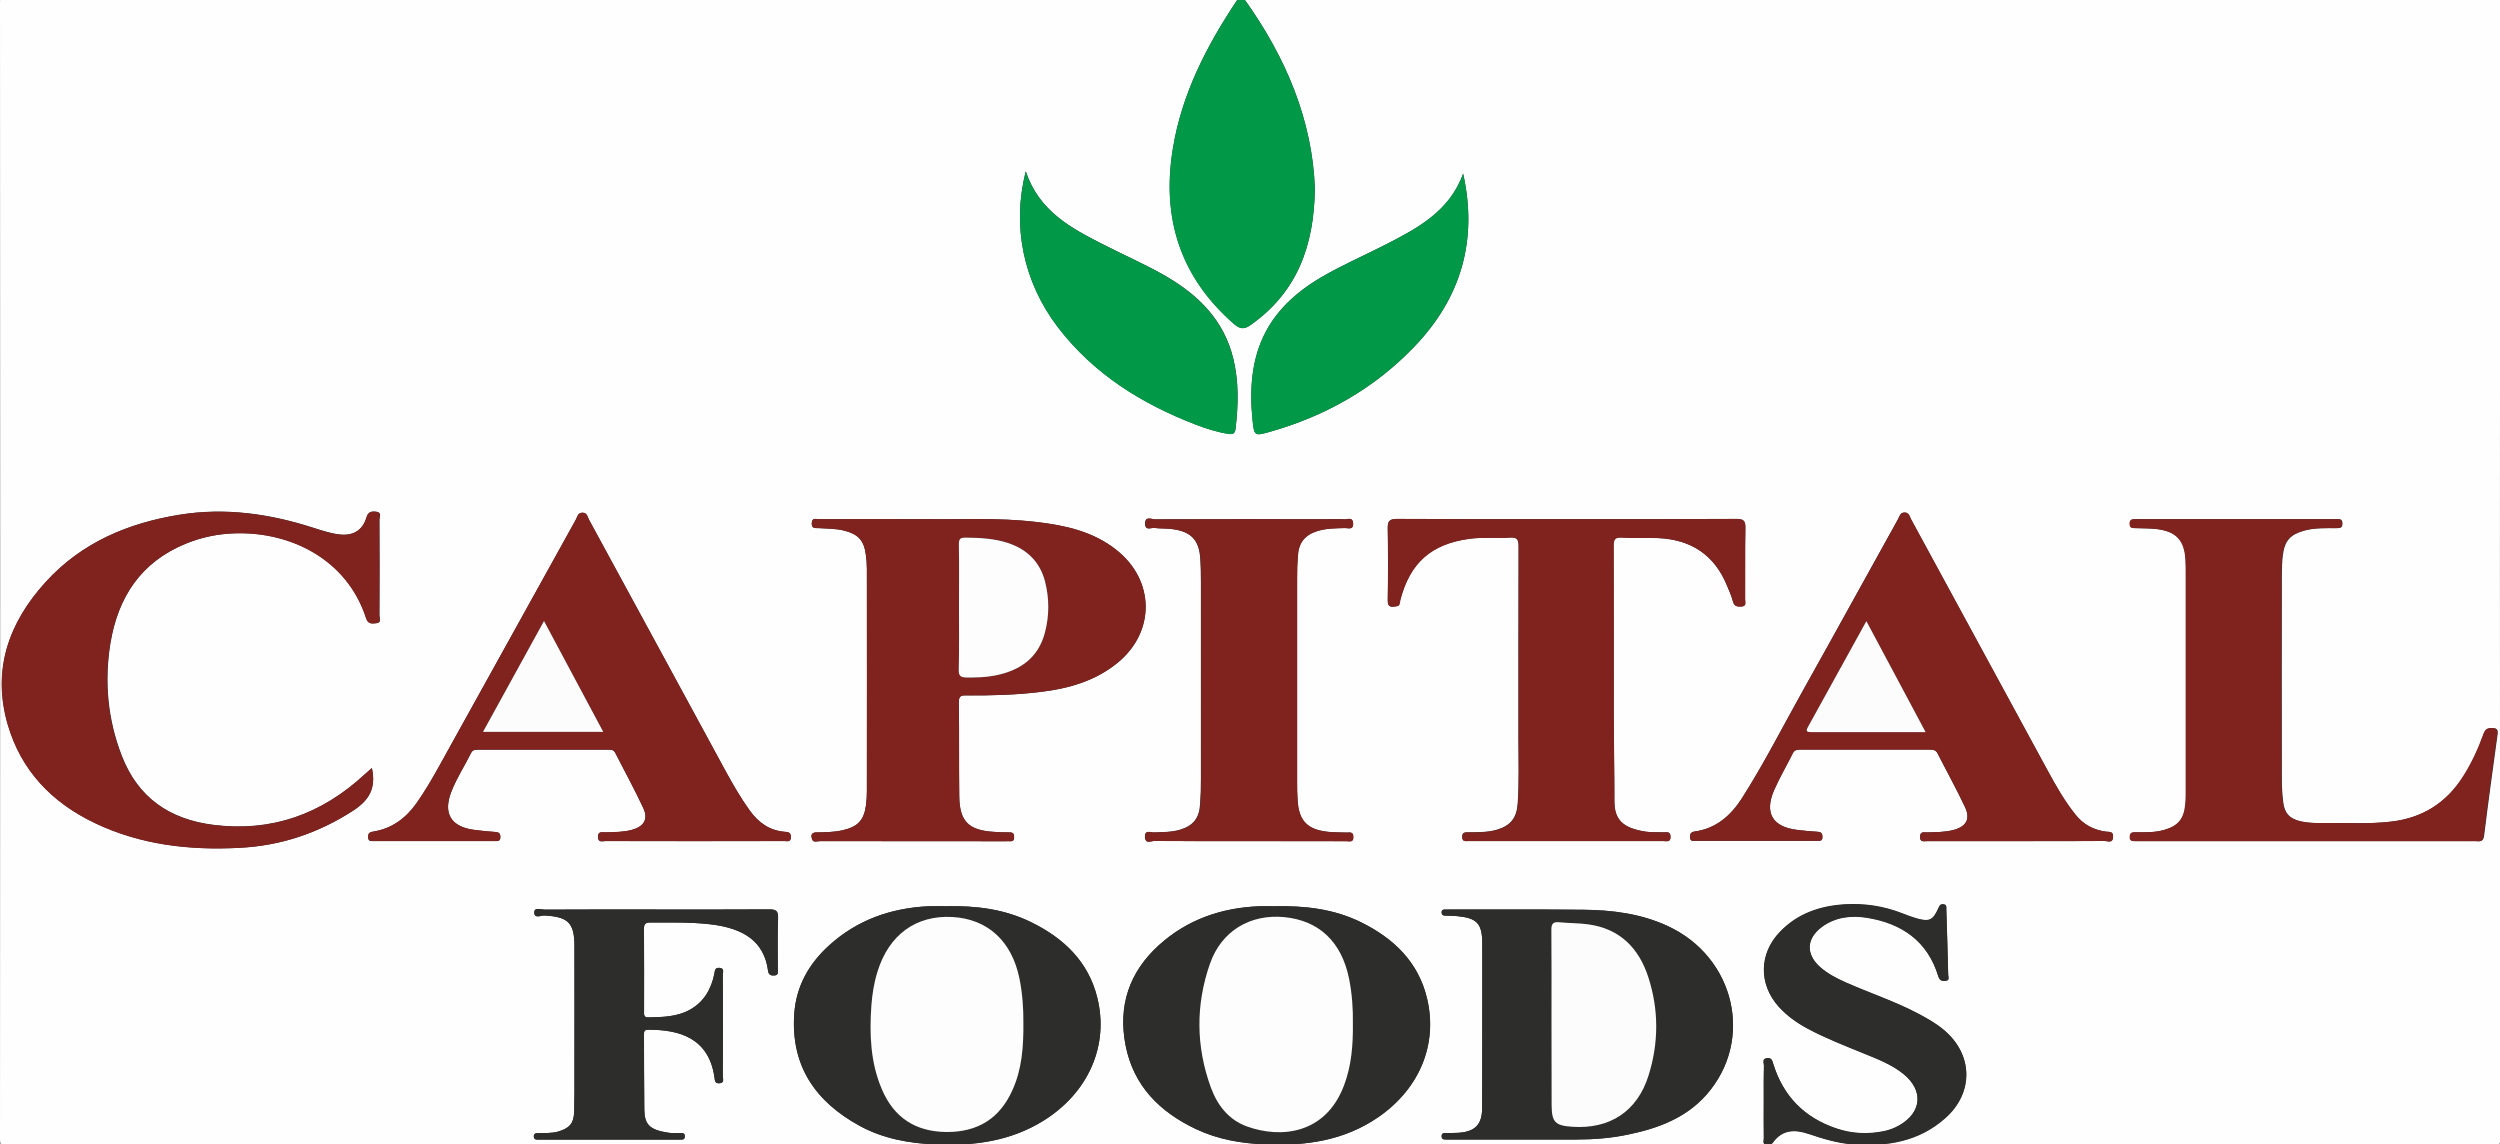 <?xml version="1.0" encoding="utf-8"?>
<!-- Generator: Adobe Illustrator 24.2.3, SVG Export Plug-In . SVG Version: 6.00 Build 0)  -->
<svg version="1.1" id="Layer_1" xmlns="http://www.w3.org/2000/svg" xmlns:xlink="http://www.w3.org/1999/xlink" x="0px" y="0px"
	 viewBox="0 0 2000 915.5" style="enable-background:new 0 0 2000 915.5;" xml:space="preserve">
<rect x="0" y="0" width="2000" height="915.5" fill="#333333" stroke="none"/>
<style type="text/css">
	.st0{fill:#FEFEFE;}
	.st1{fill:#80221E;}
	.st2{fill:#2D2D2C;}
	.st3{fill:#019848;}
	.st4{fill:#FDFDFD;}
	.st5{fill:#FCFCFC;}
</style>
<g>
	<path class="st0" d="M1000.1,917.6c-331.1,0-662.2,0-993.3,0.2c-5.9,0-6.8-1.4-6.8-7C0.2,607.9,0.2,305,0,2.1c0-5.7,1-6.9,6.9-6.9
		c662,0.2,1324,0.2,1986,0c6.2,0,7.2,1.6,7.2,7.3c-0.2,302.9-0.2,605.8,0,908.7c0,5.2-1.1,6.5-6.5,6.5
		C1662.2,917.6,1331.2,917.6,1000.1,917.6z M741.2,415.3c-31.8,0-59,0-86.2,0c-2.3,0-5.4-1.3-5.6,3.2c-0.2,4.7,2.8,3.9,5.6,4
		c6.8,0.4,13.7,0.3,20.4,2c11,2.8,15.7,7.6,17.2,18.7c0.6,4,0.9,8,0.9,12c0.1,59.2,0.1,118.5,0,177.7c0,3.8-0.2,7.6-0.7,11.3
		c-1.7,12.3-6.8,17.4-19.2,20.1c-6.8,1.5-13.6,1.5-20.5,1.6c-4.9,0.1-4.2,3.5-3.3,5.8c1,2.6,4.2,1.2,6.4,1.2
		c49.4,0.1,98.8,0.1,148.2,0.1c1.2,0,2.4-0.1,3.5,0c2.4,0.2,3.4-0.7,3.4-3.2c0-2.6-0.6-3.9-3.5-3.9c-4.2,0-8.5-0.2-12.7-0.4
		c-20.3-1.3-27.5-8.4-27.7-28.7c-0.3-25,0-50-0.3-75.1c-0.1-4.5,1.4-5.4,5.6-5.4c20.1,0.2,40.2-0.3,60.1-2.8
		c22.3-2.7,43.5-8.8,61.3-23.3c30.3-24.8,29.8-65.9-0.9-90.2c-18.7-14.9-41-19.7-63.9-22.4C798.5,413.9,767.5,415.7,741.2,415.3z
		 M297.5,614.4c-2.4,2.1-4.1,3.7-5.8,5.2c-34.4,31.7-74.5,46.2-121.4,40.2c-34.7-4.5-59.8-21.7-72.7-54.9
		c-11.4-29.3-14.2-59.6-9.2-90.4c6.1-36.8,24.4-64.9,60.3-79.6c12.6-5.2,25.7-7.8,39.3-8.3c44.8-1.4,89.8,20.8,105,67.9
		c1.6,5.1,4.9,4.3,8.2,4c4.3-0.4,2.4-4,2.4-6.1c0.1-25.5,0.2-51,0-76.5c0-2.2,2.2-6.1-2.7-6.6c-3.8-0.4-6.3,0-7.7,4.8
		c-3.1,10.4-11,14.8-21.9,13.4c-7.3-0.9-14.2-3.3-21.2-5.5c-34.6-11.1-69.9-16.1-106.1-10.3c-41.4,6.6-78.6,22.2-107.3,53.8
		C7,498.1-6.4,535.9,6.3,579.6c10.7,36.8,35.2,62.3,69.5,78.7c36.7,17.6,75.8,22,116,19.9c33.1-1.7,63-11.8,90.9-29.8
		C295.5,640,301,630.3,297.5,614.4z M1253.2,415.3c-45.1,0-90.3,0.1-135.4-0.2c-6.4,0-7.8,1.8-7.7,7.8c0.4,19.1,0.4,38.2,0,57.3
		c-0.1,6.6,4,5.2,7.4,4.7c2.5-0.3,2.2-3.3,2.7-5.2c7.8-29.7,24.7-44.6,55.1-48.7c10.8-1.5,21.7-0.3,32.6-1c5.7-0.4,6.9,1.7,6.9,7
		c-0.2,51.4-0.1,102.9-0.1,154.3c0,17.2,0.6,34.5-0.6,51.7c-0.8,11.4-5.8,17.6-16.8,20.8c-7.4,2.1-14.9,1.9-22.5,2
		c-2.7,0-5.2-0.2-5.1,3.8c0.1,3.9,2.6,3.2,4.9,3.2c7.8,0,15.6,0,23.4,0c44.2,0,88.4,0,132.5,0c2.5,0,6,1.3,5.8-3.7
		c-0.2-4.3-3.2-3.2-5.6-3.3c-5-0.2-10,0.2-14.9-0.6c-17.7-3-24.5-9.3-24.4-24.5c0.1-22.7-0.4-45.3-0.5-68
		c-0.1-45.3,0.1-90.6-0.1-135.9c0-5,0.8-7.2,6.4-6.8c9.7,0.6,19.4,0,29,0.4c26.3,1.1,45.2,13.3,55.3,38c1.7,4.1,3.6,8.2,4.7,12.5
		c1,4,3.4,4.4,6.7,4.3c4.4-0.2,3.1-3.5,3.1-5.7c0.1-19.1-0.2-38.2,0.2-57.3c0.1-5.6-1.4-7.1-7.1-7.1
		C1343.9,415.4,1298.5,415.3,1253.2,415.3z M1844.9,672.9c45.1,0,90.3,0,135.4,0c3,0,6.3,1.2,7-4.2c3.3-27.1,7.1-54.2,10.8-81.3
		c0.5-3.7-0.5-4.9-4.4-5c-3.8-0.1-5.4,1.5-6.6,4.7c-4.3,12-9.6,23.6-16.5,34.3c-13.3,20.7-32.1,32.7-56.6,35.8
		c-18.4,2.3-36.8,0.9-55.2,1.2c-5.9,0.1-11.8,0.1-17.6-1.2c-9.2-2-13.6-6.4-14.6-15.6c-0.7-5.8-1.1-11.8-1.1-17.6
		c-0.1-55-0.1-110,0-165c0-4.9,0.2-9.9,0.8-14.8c1.5-11.8,6-16.7,17.8-19.9c8.3-2.2,16.9-1.7,25.4-1.8c2.6,0,4.5-0.1,4.5-3.7
		c0-3.6-2.1-3.6-4.6-3.5c-1.4,0-2.8,0-4.3,0c-31.7,0-63.3,0-95,0c-20.3,0-40.6,0-61,0c-2.8,0-5.2-0.1-5.1,3.9
		c0.1,3.7,2.6,3.2,4.9,3.3c5.4,0.2,10.9,0.1,16.3,0.7c16.2,1.8,22.9,9.2,23.5,25.3c0.1,3.3,0.2,6.6,0.2,9.9c0,57.1,0,114.2,0,171.4
		c0,4.7,0,9.5-0.4,14.1c-1.2,11.7-6.2,17.1-17.5,20.2c-7.7,2.1-15.5,1.7-23.2,1.7c-2.8,0-3.7,1.3-3.7,3.9s1.4,3.2,3.6,3.2
		c1.7,0,3.3,0,5,0C1756.5,672.9,1800.8,672.9,1844.9,672.9z M1612.8,672.9c23.6,0,47.3,0.1,70.9-0.1c2.4,0,6.6,2.2,6.7-3.4
		c0.1-4.7-3.2-3.7-5.8-4.1c-9.8-1.4-17.8-5.5-24.1-13.4c-8.8-10.9-15.6-23-22.3-35.2c-36.5-67.1-72.9-134.2-109.4-201.3
		c-1.2-2.1-1.5-5.2-4.9-5.4c-3.9-0.2-4.3,3.2-5.6,5.5c-25,44.9-49.7,90-74.8,134.8c-16.5,29.4-31.7,59.5-49.8,88
		c-9,14.1-20.7,24.5-38,26.9c-3.2,0.5-3.8,2.1-3.7,4.7c0.1,3.4,2.6,2.8,4.6,2.8c32.4,0,64.8,0,97.1,0c2.2,0,4.2,0.2,4.2-3.1
		c0-3.1-1.1-4.1-4.1-4.2c-5.4-0.3-10.8-0.9-16.2-1.5c-19.6-2.4-26.3-13.4-18.4-31.7c4.4-10.1,10.1-19.7,15-29.6
		c1.3-2.6,3.2-2.9,5.8-2.9c34.7,0,69.5,0,104.2,0c2.5,0,4.4,0.4,5.8,3c7.3,14.3,15.1,28.3,21.9,42.8c4.6,9.7,1.1,15.8-9.2,18.5
		c-6.9,1.8-14,1.7-21.1,1.9c-2.3,0.1-5.4-1.1-5.6,3.3c-0.2,4.9,3.3,3.7,5.8,3.7C1565.7,672.9,1589.2,672.9,1612.8,672.9z
		 M555.4,672.9c24.1,0,48.2,0,72.3,0c2.1,0,4.8,1,5-3c0.1-3.7-1.7-4.2-4.7-4.4c-12.2-0.9-21.1-7.3-28.1-16.9
		c-7.5-10.4-13.8-21.4-19.9-32.6c-36.2-66.7-72.4-133.3-108.7-200c-1.3-2.3-1.5-5.8-5.3-5.8s-4.2,3.4-5.4,5.7
		c-36.4,65.5-72.7,131.1-109,196.6c-5.7,10.3-11.6,20.5-18.4,30.1c-8.6,12.1-19.6,20.3-34.5,22.7c-2.8,0.5-4.2,1.1-4.2,4.2
		c0,3.8,2.3,3.4,4.7,3.4c32.1,0,64.3,0,96.4,0c2.3,0,4.7,0.4,4.7-3.3c0-3.3-1.6-3.9-4.4-4c-5.4-0.4-10.8-0.9-16.2-1.6
		c-18.9-2.4-25.5-13.1-18.6-30.7c4.2-10.8,10.6-20.5,15.7-30.8c1.4-2.8,3.5-2.7,5.9-2.7c34.5,0,69,0,103.5,0c2.4,0,4.6-0.2,6,2.5
		c7.5,14.7,15.5,29.1,22.4,44.1c4.2,9,0.6,14.9-9,17.5c-6.9,1.9-14,1.8-21.1,2c-2.6,0.1-6.1-1.2-6.1,3.6c0,5,3.7,3.3,6.1,3.4
		C508.1,672.9,531.8,672.9,555.4,672.9z M998.7,672.9c26,0,52,0,78,0c2.5,0,6,1.3,5.8-3.6c-0.1-4.4-3.1-3.2-5.5-3.3
		c-5-0.2-9.9,0-14.9-0.6c-16.5-1.8-23.3-9-24.2-25.4c-0.2-4.5-0.4-9-0.4-13.4c0-54.8,0-109.5,0-164.3c0-5.9,0.2-11.8,0.6-17.7
		c0.7-10.4,5.5-16.5,15.3-19.7c7.3-2.3,14.9-2.3,22.4-2.5c2.6-0.1,6.7,1.8,6.5-3.7s-4.3-3.2-6.8-3.3c-4.7-0.3-9.4-0.1-14.2-0.1
		c-45.8,0-91.7-0.1-137.5,0.1c-2.7,0-7.9-2.9-7.8,3.6c0.1,5.9,4.8,2.9,7.4,3.3c4.7,0.6,9.5,0.3,14.1,0.9c15.5,2,21.9,8.9,22.7,24.4
		c0.3,5.9,0.5,11.8,0.5,17.7c0,52.6,0,105.3,0,157.9c0,6.8-0.2,13.7-0.7,20.5c-0.7,10.8-5.6,16.9-15.9,20c-6.9,2.1-14,1.9-21.1,2.2
		c-2.6,0.1-7.3-2.4-7.1,3.6s4.9,3.2,7.4,3.2C948.6,673,973.7,672.9,998.7,672.9z M1185.8,819.5
		C1185.8,819.5,1185.7,819.5,1185.8,819.5c0,22.4,0.1,44.9-0.1,67.3c-0.1,12.7-5.6,18.4-18.3,19.4c-3.8,0.3-7.6,0.2-11.3,0.2
		c-1.5,0-2.7,0.4-2.8,2.3c-0.1,2.2,0.9,3,3,2.9c1.2,0,2.4,0,3.5,0c33.8,0,67.6,0,101.4,0c14,0,27.8-1.1,41.5-4
		c23.8-5,46-13.2,62.5-31.9c38.3-43.5,22.9-110-31.1-134.9c-21.5-9.9-44.4-12.8-67.6-13c-35.7-0.3-71.4-0.1-107.1-0.2
		c-1.2,0-2.4,0-3.5,0c-1.6,0-2.7,0.4-2.6,2.4c0,1.8,1,2.4,2.6,2.5c3.3,0.1,6.6,0.1,9.9,0.4c15.7,1.5,19.9,5.9,20,21.4
		C1185.8,776,1185.8,797.8,1185.8,819.5z M1051.9,150.5c-2-54.1-23.1-104.7-56.3-151c-2.7-3.7-3.8-2.6-5.8,0.4
		C965.4,36.5,945.4,75,938.3,119c-9,55.4,5.9,102.6,48.9,140.1c5.1,4.5,8.4,4.4,13.7,0.6C1037.4,233.8,1051.4,197.2,1051.9,150.5z
		 M756.8,725c-4.7,0-9.5-0.2-14.2,0c-30,1.5-56.8,10.9-79.3,31.3c-16.2,14.7-26.4,32.6-27.9,54.7c-2.9,41.6,16.9,70.3,52.2,89.6
		c19,10.4,40,14.1,61.4,15c30.2,1.2,59.4-2.7,85.7-19c35.9-22.3,52.7-60.1,43.1-98.6c-7.2-28.9-26.9-47.5-52.8-60.2
		C803.5,727.2,780.4,724.4,756.8,725z M1018.9,725c-2.8,0-7.3-0.2-11.7,0c-30.2,1.3-57.4,10.7-80.1,31.2
		c-23.8,21.6-32.7,48.6-26.6,80c6.3,32.5,27.4,53.4,56.4,67.1c17.3,8.2,35.9,11.4,54.9,12.2c32.5,1.4,63.7-2.9,91.2-22
		c32.7-22.7,47.4-58.1,38.7-94.7c-7-29.3-26.8-48.1-52.8-61C1067.3,727.2,1044.2,724.4,1018.9,725z M820.6,137.1
		c-11.2,43.7-1.9,88.6,25.8,124.7c28.5,37.3,66.8,61.1,110.1,77.8c8.6,3.3,17.3,6.1,26.5,7.5c3.7,0.6,5.1-0.6,5.5-4.3
		c2.2-18.9,2.7-37.6-1.9-56.2c-7.5-30.5-27.8-50.6-54.1-65.8c-16.1-9.3-33.3-16.7-49.8-25.2C856.8,182.5,831.3,169,820.6,137.1z
		 M1170.5,138.9c-11.1,30.8-37.5,44.3-63.9,57.7c-16.4,8.3-33.2,15.7-49.1,24.9c-45.6,26.7-60.8,62.5-55.4,114.9
		c1.3,12.2,1.7,12.5,13.5,9.1c44.5-12.5,83.6-34.6,115.7-68C1168.8,238.6,1182.4,192.3,1170.5,138.9z M524.4,727.6
		c-29.5,0-59.1-0.1-88.6,0.1c-2.8,0-8.1-2.1-8.3,1.9c-0.3,5.7,5.4,2.6,8.2,2.8c18.9,1,23.8,5.8,23.9,24.4c0.1,33.8,0.1,67.5,0,101.3
		c0,10.4,0.1,20.8-0.2,31.2c-0.3,9.5-3.9,13.4-13,16c-5.4,1.5-10.8,1-16.2,1.2c-1.9,0.1-3.2,0.5-3.1,2.8c0.1,1.8,1.1,2.4,2.7,2.4
		c1.7,0,3.3,0,5,0c33.8,0,67.6,0,101.4,0c2.8,0,5.7-0.1,8.5,0c2,0.1,3.2-0.5,3.2-2.7c0-2.3-1.3-2.6-3.2-2.6c-3.3,0-6.7,0.3-9.9-0.2
		c-15.6-2.3-19.1-7-19.3-18.7c-0.2-19.8-0.2-39.7-0.3-59.5c0-2.3,0-4.2,3.2-4.2c24.9-0.2,48.6,6.5,53.2,37.9
		c0.4,2.6,0.2,5.3,4.2,4.9s2.5-3.5,2.5-5.4c0.1-27.2,0.1-54.3,0-81.5c0-2,1.4-5-2.5-5.4c-4-0.4-3.8,2.3-4.3,4.9
		c-2.5,12-8.2,22.1-19.2,28.4c-10.5,5.9-22.1,6.1-33.7,6.3c-3.8,0.1-3.3-2.6-3.3-4.9c0-22,0.1-43.9-0.1-65.9c0-4.1,1.4-5.1,5.3-5.1
		c15.8,0,31.7-0.4,47.5,1.4c26.9,3.1,43.3,13.5,46.5,37.2c0.4,2.9,1.8,3.9,4.7,3.8c3.9-0.1,3.1-2.8,3.1-5c0-13.7-0.3-27.4,0.2-41.1
		c0.2-6-2-6.8-7.2-6.8C585,727.7,554.7,727.6,524.4,727.6z M1411,880.6c0,10.2-0.1,20.3,0.1,30.5c0,1.6-1.1,4.1,1.6,4.7
		c2,0.4,4.1,0.4,5.7-1.7c7.5-10.4,17.4-10.6,28.4-6.9c11.6,3.9,23.4,7.5,35.7,8.4c27.3,1.9,52.9-2.3,74-21.2
		c22.7-20.3,22-50.7-1.3-70.2c-6.2-5.2-13.1-9.2-20.2-12.9c-18.8-10-39-16.5-58.4-25.2c-7.4-3.3-14.5-6.9-20.5-12.3
		c-11.6-10.3-11.1-22.9,1.5-32.2c10.8-7.9,23.3-9.3,35.9-7.3c28,4.5,48.6,18.7,57.2,46.9c1,3.2,2.7,3.9,5.6,3.6
		c3.7-0.3,2.4-3,2.3-4.7c-0.4-17.5-1-34.9-1.5-52.4c-0.1-1.7,0.6-3.9-2.4-4.1c-2.5-0.2-3.1,1.3-3.9,3.1c-4.5,9.8-7.2,11.1-17.5,8.2
		c-3.8-1.1-7.6-2.5-11.3-4c-15-5.8-30.5-8.2-46.5-7.2c-19.7,1.3-37.5,7.5-51.5,22c-16.8,17.5-17.1,42-0.8,60
		c6.6,7.2,14.5,12.8,23.1,17.4c14.4,7.7,29.5,13.5,44.6,19.7c11.1,4.5,22.4,8.8,31.9,16.5c16.3,13.2,14.8,30.9-3.5,41.3
		c-3.7,2.1-7.7,3.6-11.9,4.5c-13,2.7-25.9,2.1-38.4-2.2c-25.4-8.7-42.3-25.8-50.3-51.5c-0.8-2.6-1.2-5-4.8-4.7
		c-4.5,0.4-2.6,3.8-2.7,5.9C1410.9,861.7,1411,871.1,1411,880.6z"/>
	<path class="st1" d="M741.2,415.3c26.3,0.5,57.3-1.4,88.1,2.3c22.9,2.7,45.2,7.5,63.9,22.4c30.7,24.3,31.2,65.4,0.9,90.2
		c-17.8,14.6-39,20.6-61.3,23.3c-20,2.4-40,3-60.1,2.8c-4.2-0.1-5.6,0.8-5.6,5.4c0.3,25,0,50,0.3,75.1c0.2,20.2,7.3,27.4,27.7,28.7
		c4.2,0.3,8.5,0.5,12.7,0.4c2.9,0,3.5,1.4,3.5,3.9s-1,3.4-3.4,3.2c-1.2-0.1-2.4,0-3.5,0c-49.4,0-98.8,0-148.2-0.1
		c-2.2,0-5.4,1.3-6.4-1.2c-0.9-2.3-1.6-5.8,3.3-5.8c6.8-0.1,13.7-0.1,20.5-1.6c12.4-2.7,17.5-7.8,19.2-20.1
		c0.5-3.7,0.7-7.5,0.7-11.3c0-59.2,0-118.5,0-177.7c0-4-0.3-8-0.9-12c-1.6-11-6.3-15.9-17.2-18.7c-6.7-1.7-13.6-1.5-20.4-2
		c-2.7-0.2-5.8,0.7-5.6-4c0.2-4.5,3.3-3.2,5.6-3.2C682.2,415.2,709.4,415.3,741.2,415.3z M767.2,485.7c0,16.7,0.2,33.5-0.1,50.2
		c-0.1,4.8,1.5,6,6,6.1c7.6,0.1,15.1-0.1,22.6-1.5c20-3.8,35-13.8,40.4-34.6c3.5-13.5,3.5-27.1,0.1-40.5
		c-4-15.7-14.1-25.7-29.3-30.9c-11.1-3.8-22.6-4.4-34.2-4.4c-4.3,0-5.6,1-5.5,5.4C767.4,452.3,767.2,469,767.2,485.7z"/>
	<path class="st1" d="M297.5,614.4c3.5,16-2,25.6-15,34.1c-27.9,18.1-57.9,28.1-90.9,29.8c-40.2,2.1-79.2-2.3-116-19.9
		c-34.3-16.4-58.8-42-69.5-78.7C-6.6,536,6.8,498.2,36.5,465.6c28.7-31.5,66-47.1,107.3-53.8c36.2-5.8,71.5-0.8,106.1,10.3
		c7,2.2,13.9,4.6,21.2,5.5c10.9,1.4,18.8-3.1,21.9-13.4c1.4-4.8,3.9-5.1,7.7-4.8c4.9,0.5,2.7,4.3,2.7,6.6c0.2,25.5,0.2,51,0,76.5
		c0,2.1,1.9,5.7-2.4,6.1c-3.3,0.3-6.6,1-8.2-4c-15.2-47-60.2-69.3-105-67.9c-13.6,0.4-26.7,3.1-39.3,8.3
		c-35.8,14.6-54.2,42.8-60.3,79.6c-5.1,30.8-2.3,61.2,9.2,90.4c13,33.1,38,50.4,72.7,54.9c46.9,6.1,87-8.4,121.4-40.2
		C293.4,618,295.1,616.5,297.5,614.4z"/>
	<path class="st1" d="M1253.2,415.3c45.4,0,90.7,0.1,136.1-0.1c5.6,0,7.2,1.5,7.1,7.1c-0.3,19.1-0.1,38.2-0.2,57.3
		c0,2.2,1.3,5.5-3.1,5.7c-3.4,0.2-5.7-0.2-6.7-4.3c-1.1-4.3-3-8.4-4.7-12.5c-10.1-24.7-29-36.9-55.3-38c-9.7-0.4-19.4,0.2-29-0.4
		c-5.7-0.3-6.5,1.8-6.4,6.8c0.2,45.3,0,90.6,0.1,135.9c0,22.7,0.5,45.3,0.5,68c0,15.2,6.8,21.5,24.4,24.5c4.8,0.8,9.9,0.4,14.9,0.6
		c2.4,0.1,5.4-1,5.6,3.3c0.2,4.9-3.2,3.7-5.8,3.7c-44.2,0-88.4,0-132.5,0c-7.8,0-15.6,0-23.4,0c-2.2,0-4.8,0.7-4.9-3.2
		c-0.1-4,2.4-3.8,5.1-3.8c7.6,0,15.1,0.2,22.5-2c11-3.2,16-9.3,16.8-20.8c1.2-17.2,0.6-34.4,0.6-51.7c0.1-51.4,0-102.9,0.1-154.3
		c0-5.4-1.1-7.4-6.9-7c-10.8,0.7-21.7-0.5-32.6,1c-30.4,4.2-47.3,19.1-55.1,48.7c-0.5,1.9-0.2,4.9-2.7,5.2c-3.4,0.4-7.5,1.9-7.4-4.7
		c0.3-19.1,0.4-38.2,0-57.3c-0.1-6.1,1.2-7.9,7.7-7.8C1162.9,415.4,1208,415.3,1253.2,415.3z"/>
	<path class="st1" d="M1844.9,672.9c-44.2,0-88.4,0-132.6,0c-1.7,0-3.3,0-5,0c-2.2,0.1-3.6-0.6-3.6-3.2s0.8-3.9,3.7-3.9
		c7.8,0,15.6,0.4,23.2-1.7c11.4-3.1,16.3-8.5,17.5-20.2c0.5-4.7,0.4-9.4,0.4-14.1c0-57.1,0-114.2,0-171.4c0-3.3,0-6.6-0.2-9.9
		c-0.6-16.1-7.4-23.5-23.5-25.3c-5.4-0.6-10.8-0.5-16.3-0.7c-2.3-0.1-4.8,0.4-4.9-3.3c-0.1-4,2.3-3.9,5.1-3.9c20.3,0,40.6,0,61,0
		c31.7,0,63.3,0,95,0c1.4,0,2.8,0,4.3,0c2.5-0.1,4.6-0.1,4.6,3.5c0,3.5-1.9,3.7-4.5,3.7c-8.5,0-17-0.4-25.4,1.8
		c-11.7,3.1-16.3,8-17.8,19.9c-0.6,4.9-0.8,9.9-0.8,14.8c-0.1,55-0.1,110,0,165c0,5.9,0.4,11.8,1.1,17.6c1.1,9.2,5.5,13.6,14.6,15.6
		c5.8,1.2,11.7,1.3,17.6,1.2c18.4-0.3,36.8,1.1,55.2-1.2c24.6-3.1,43.3-15,56.6-35.8c6.9-10.8,12.2-22.3,16.5-34.3
		c1.2-3.3,2.8-4.8,6.6-4.7c3.9,0.1,4.9,1.3,4.4,5c-3.7,27.1-7.5,54.2-10.8,81.3c-0.7,5.4-3.9,4.2-7,4.2
		C1935.2,672.9,1890.2,672.9,1844.9,672.9z"/>
	<path class="st1" d="M1612.8,672.9c-23.6,0-47.3,0-70.9,0c-2.6,0-6,1.2-5.8-3.7c0.2-4.3,3.3-3.2,5.6-3.3c7.1-0.2,14.2-0.1,21.1-1.9
		c10.3-2.8,13.8-8.8,9.2-18.5c-6.9-14.5-14.7-28.5-21.9-42.8c-1.3-2.6-3.2-3-5.8-3c-34.7,0-69.5,0-104.2,0c-2.5,0-4.5,0.3-5.8,2.9
		c-4.9,9.9-10.6,19.5-15,29.6c-7.9,18.3-1.2,29.3,18.4,31.7c5.4,0.7,10.8,1.2,16.2,1.5c3,0.2,4.1,1.2,4.1,4.2c0,3.3-2,3.1-4.2,3.1
		c-32.4,0-64.8,0-97.1,0c-2,0-4.5,0.6-4.6-2.8c-0.1-2.7,0.5-4.3,3.7-4.7c17.2-2.4,29-12.8,38-26.9c18.1-28.5,33.3-58.6,49.8-88
		c25.1-44.8,49.8-89.9,74.8-134.8c1.3-2.3,1.7-5.7,5.6-5.5c3.4,0.2,3.8,3.2,4.9,5.4c36.5,67.1,72.9,134.2,109.4,201.3
		c6.6,12.2,13.5,24.3,22.3,35.2c6.3,7.8,14.4,12,24.1,13.4c2.6,0.4,6-0.6,5.8,4.1c-0.2,5.6-4.3,3.3-6.7,3.4
		C1660.2,672.9,1636.5,672.9,1612.8,672.9z M1540.5,585.7c-16.1-30.1-31.5-59-47.4-88.8c-16,29-31.3,56.8-46.7,84.6
		c-2.1,3.8-0.6,4.2,2.8,4.2C1479.2,585.7,1509.2,585.7,1540.5,585.7z"/>
	<path class="st1" d="M555.4,672.9c-23.6,0-47.3,0-70.9-0.1c-2.4,0-6.1,1.6-6.1-3.4c0-4.8,3.5-3.5,6.1-3.6c7.1-0.2,14.2-0.1,21.1-2
		c9.6-2.7,13.2-8.6,9-17.5c-7-14.9-15-29.4-22.4-44.1c-1.4-2.7-3.6-2.5-6-2.5c-34.5,0-69,0-103.5,0c-2.4,0-4.5-0.1-5.9,2.7
		c-5.1,10.3-11.5,20.1-15.7,30.8c-6.9,17.6-0.3,28.3,18.6,30.7c5.4,0.7,10.8,1.2,16.2,1.6c2.8,0.2,4.3,0.8,4.4,4
		c0,3.8-2.4,3.3-4.7,3.3c-32.1,0-64.3,0-96.4,0c-2.4,0-4.8,0.4-4.7-3.4c0-3.1,1.5-3.8,4.2-4.2c14.8-2.4,25.9-10.6,34.5-22.7
		c6.8-9.7,12.7-19.8,18.4-30.1c36.3-65.5,72.6-131.1,109-196.6c1.3-2.3,1.6-5.7,5.4-5.7s4.1,3.5,5.3,5.8
		c36.3,66.6,72.5,133.3,108.7,200c6.1,11.2,12.4,22.2,19.9,32.6c7,9.7,15.9,16,28.1,16.9c3,0.2,4.8,0.7,4.7,4.4c-0.1,4-2.8,3-5,3
		C603.6,672.9,579.5,672.9,555.4,672.9z M482.6,585.5c-16-29.9-31.4-58.8-47.4-88.7c-16.6,30.2-32.5,59.1-48.8,88.7
		C419.1,585.5,450.1,585.5,482.6,585.5z"/>
	<path class="st1" d="M998.7,672.9c-25,0-50.1,0.1-75.1-0.1c-2.5,0-7.2,2.8-7.4-3.2s4.5-3.5,7.1-3.6c7.1-0.3,14.2-0.1,21.1-2.2
		c10.3-3.1,15.2-9.2,15.9-20c0.4-6.8,0.7-13.7,0.7-20.5c0.1-52.6,0-105.3,0-157.9c0-5.9-0.1-11.8-0.5-17.7
		c-0.9-15.5-7.2-22.4-22.7-24.4c-4.7-0.6-9.5-0.3-14.1-0.9c-2.6-0.4-7.3,2.6-7.4-3.3c-0.1-6.5,5.1-3.6,7.8-3.6
		c45.8-0.2,91.7-0.1,137.5-0.1c4.7,0,9.5-0.2,14.2,0.1c2.5,0.2,6.6-2.1,6.8,3.3c0.2,5.5-3.9,3.6-6.5,3.7c-7.6,0.2-15.1,0.1-22.4,2.5
		c-9.8,3.1-14.7,9.3-15.3,19.7c-0.4,5.9-0.6,11.8-0.6,17.7c0,54.8,0,109.5,0,164.3c0,4.5,0.1,9,0.4,13.4
		c0.9,16.4,7.7,23.6,24.2,25.4c4.9,0.5,9.9,0.3,14.9,0.6c2.4,0.1,5.4-1,5.5,3.3c0.2,5-3.3,3.6-5.8,3.6
		C1050.7,672.9,1024.7,672.9,998.7,672.9z"/>
	<path class="st2" d="M1185.8,819.5c0-21.7,0.1-43.4,0-65.2c-0.1-15.5-4.3-19.9-20-21.4c-3.3-0.3-6.6-0.3-9.9-0.4
		c-1.6-0.1-2.6-0.7-2.6-2.5c0-2,1.1-2.4,2.6-2.4c1.2,0,2.4,0,3.5,0c35.7,0,71.4-0.2,107.1,0.2c23.3,0.2,46.2,3.1,67.6,13
		c54,24.9,69.4,91.4,31.1,134.9c-16.5,18.8-38.8,27-62.5,31.9c-13.7,2.9-27.6,4-41.5,4c-33.8,0.1-67.6,0-101.4,0c-1.2,0-2.4,0-3.5,0
		c-2,0-3.1-0.8-3-2.9c0.1-1.9,1.3-2.3,2.8-2.3c3.8-0.1,7.6,0.1,11.3-0.2c12.7-1,18.2-6.7,18.3-19.4
		C1185.8,864.3,1185.7,841.9,1185.8,819.5C1185.7,819.5,1185.8,819.5,1185.8,819.5z M1241.2,814.9
		C1241.3,814.9,1241.3,814.9,1241.2,814.9c0,23.1-0.1,46.2,0.1,69.3c0.1,13.7,2.9,16.3,16.5,17.2c30,2.1,52-12.3,61-40.9
		c8.2-26.1,8.2-52.6-0.1-78.6c-7.5-23.3-22.7-38.9-48-42.4c-7.7-1.1-15.5-0.9-23.3-1.7c-5.1-0.5-6.3,1.4-6.3,6.3
		C1241.4,767.7,1241.2,791.3,1241.2,814.9z"/>
	<path class="st3" d="M1051.9,150.5c-0.5,46.7-14.6,83.3-51.1,109.3c-5.3,3.8-8.6,3.8-13.7-0.6c-43-37.5-58-84.7-48.9-140.1
		c7.2-43.9,27.1-82.5,51.6-119.1c2-3.1,3.2-4.1,5.8-0.4C1028.8,45.8,1049.9,96.4,1051.9,150.5z"/>
	<path class="st2" d="M756.8,725c23.7-0.6,46.7,2.2,68.2,12.8c25.9,12.7,45.6,31.3,52.8,60.2c9.6,38.5-7.2,76.2-43.1,98.6
		c-26.3,16.4-55.5,20.2-85.7,19c-21.4-0.9-42.4-4.5-61.4-15c-35.3-19.3-55.1-48-52.2-89.6c1.6-22.1,11.7-40,27.9-54.7
		c22.5-20.4,49.4-29.8,79.3-31.3C747.3,724.8,752.1,725,756.8,725z M818.7,817.6c0.1-10.3-0.7-22.5-3.1-34.6
		c-6-30-25.3-47.8-53.7-49.4c-29.1-1.6-50.8,14.2-59.9,43.7c-2.7,8.8-4.2,17.9-4.9,27.1c-1.7,22.8-0.8,45.4,8.3,66.8
		c9.7,22.8,27,34.2,51.9,34.4c24.8,0.2,42.4-10.7,52.6-33.4C817.4,855.5,818.8,837.7,818.7,817.6z"/>
	<path class="st2" d="M1018.9,725c25.4-0.6,48.5,2.3,69.9,12.8c26.1,12.9,45.9,31.7,52.8,61c8.7,36.6-6,72-38.7,94.7
		c-27.5,19.1-58.7,23.4-91.2,22c-19-0.8-37.6-4-54.9-12.2c-29-13.7-50.1-34.6-56.4-67.1c-6.1-31.4,2.8-58.3,26.6-80
		c22.7-20.6,49.8-29.9,80.1-31.2C1011.6,724.8,1016.1,725,1018.9,725z M1082.3,818.7c0.2-11.1-0.7-23.6-3.1-35.9
		c-5.9-29.3-24-46.3-51.8-49c-27.1-2.6-50.2,10.9-59.4,37.2c-11.5,32.8-11.3,66.3,0.7,99.1c5.2,14.2,14.2,25.9,29,31.2
		c26.5,9.4,62.8,6.7,77.6-33.1C1081.2,852.6,1082.5,836.5,1082.3,818.7z"/>
	<path class="st3" d="M820.6,137.1c10.6,31.9,36.2,45.4,62,58.6c16.6,8.5,33.7,15.8,49.8,25.2c26.2,15.2,46.5,35.3,54.1,65.8
		c4.6,18.6,4.1,37.4,1.9,56.2c-0.4,3.6-1.8,4.8-5.5,4.3c-9.2-1.4-17.9-4.2-26.5-7.5c-43.2-16.7-81.5-40.5-110.1-77.8
		C818.7,225.7,809.4,180.8,820.6,137.1z"/>
	<path class="st3" d="M1170.5,138.9c11.9,53.4-1.8,99.7-39.3,138.7c-32.1,33.4-71.2,55.4-115.7,68c-11.8,3.3-12.2,3.1-13.5-9.1
		c-5.4-52.4,9.8-88.2,55.4-114.9c15.9-9.3,32.8-16.6,49.1-24.9C1133,183.1,1159.4,169.7,1170.5,138.9z"/>
	<path class="st2" d="M524.4,727.6c30.3,0,60.5,0.1,90.8-0.1c5.2,0,7.4,0.8,7.2,6.8c-0.5,13.7-0.1,27.4-0.2,41.1
		c0,2.2,0.8,4.9-3.1,5c-2.9,0.1-4.3-0.8-4.7-3.8c-3.2-23.7-19.7-34.1-46.5-37.2c-15.7-1.8-31.6-1.3-47.5-1.4c-3.9,0-5.4,1-5.3,5.1
		c0.2,22,0.1,43.9,0.1,65.9c0,2.3-0.5,5,3.3,4.9c11.6-0.2,23.2-0.4,33.7-6.3c11.1-6.3,16.7-16.3,19.2-28.4c0.5-2.6,0.3-5.3,4.3-4.9
		s2.5,3.4,2.5,5.4c0.1,27.2,0.1,54.3,0,81.5c0,2,1.5,5-2.5,5.4s-3.8-2.2-4.2-4.9c-4.5-31.4-28.2-38.1-53.2-37.9
		c-3.2,0-3.2,1.9-3.2,4.2c0.1,19.8,0.1,39.7,0.3,59.5c0.1,11.6,3.6,16.4,19.3,18.7c3.2,0.5,6.6,0.2,9.9,0.2c1.9,0,3.2,0.3,3.2,2.6
		c0,2.2-1.2,2.8-3.2,2.7c-2.8-0.1-5.7,0-8.5,0c-33.8,0-67.6,0-101.4,0c-1.7,0-3.3,0-5,0c-1.6,0-2.6-0.6-2.7-2.4
		c-0.1-2.3,1.2-2.8,3.1-2.8c5.4-0.2,10.8,0.3,16.2-1.2c9.2-2.6,12.7-6.5,13-16c0.3-10.4,0.2-20.8,0.2-31.2c0-33.8,0-67.5,0-101.3
		c0-18.6-5-23.3-23.9-24.4c-2.8-0.2-8.5,3-8.2-2.8c0.2-4,5.5-1.9,8.3-1.9C465.4,727.5,494.9,727.6,524.4,727.6z"/>
	<path class="st2" d="M1411,880.6c0-9.4-0.1-18.9,0.1-28.3c0-2.1-1.8-5.5,2.7-5.9c3.7-0.3,4,2.1,4.8,4.7
		c7.9,25.7,24.8,42.9,50.3,51.5c12.6,4.3,25.4,4.9,38.4,2.2c4.2-0.9,8.2-2.4,11.9-4.5c18.3-10.3,19.8-28.1,3.5-41.3
		c-9.5-7.7-20.8-11.9-31.9-16.5c-15.1-6.1-30.2-12-44.6-19.7c-8.6-4.6-16.5-10.1-23.1-17.4c-16.3-18-16.1-42.5,0.8-60
		c14-14.6,31.7-20.7,51.5-22c16-1,31.5,1.3,46.5,7.2c3.7,1.5,7.5,2.9,11.3,4c10.3,2.9,13.1,1.6,17.5-8.2c0.8-1.8,1.4-3.3,3.9-3.1
		c3,0.3,2.4,2.4,2.4,4.1c0.6,17.5,1.1,34.9,1.5,52.4c0,1.7,1.4,4.4-2.3,4.7c-3,0.2-4.6-0.4-5.6-3.6c-8.6-28.3-29.2-42.5-57.2-46.9
		c-12.6-2-25.1-0.6-35.9,7.3c-12.5,9.2-13,21.9-1.5,32.2c6.1,5.4,13.2,9,20.5,12.3c19.4,8.6,39.6,15.2,58.4,25.2
		c7.1,3.8,14.1,7.7,20.2,12.9c23.3,19.5,23.9,49.9,1.3,70.2c-21.2,18.9-46.8,23.2-74,21.2c-12.4-0.9-24.1-4.5-35.7-8.4
		c-11-3.7-21-3.5-28.4,6.9c-1.5,2.2-3.6,2.2-5.7,1.7c-2.7-0.6-1.6-3.1-1.6-4.7C1410.9,900.9,1411,890.7,1411,880.6z"/>
	<path class="st4" d="M767.2,485.7c0-16.7,0.2-33.5-0.1-50.2c-0.1-4.5,1.3-5.5,5.5-5.4c11.6,0.1,23.1,0.7,34.2,4.4
		c15.1,5.2,25.3,15.2,29.3,30.9c3.4,13.5,3.4,27.1-0.1,40.5c-5.4,20.8-20.4,30.8-40.4,34.6c-7.4,1.4-15,1.6-22.6,1.5
		c-4.5-0.1-6.1-1.3-6-6.1C767.4,519.2,767.2,502.5,767.2,485.7z"/>
	<path class="st5" d="M1540.5,585.7c-31.3,0-61.3,0-91.3,0c-3.4,0-5-0.4-2.8-4.2c15.4-27.8,30.7-55.6,46.7-84.6
		C1509,526.7,1524.5,555.6,1540.5,585.7z"/>
	<path class="st5" d="M482.6,585.5c-32.5,0-63.6,0-96.2,0c16.3-29.6,32.2-58.5,48.8-88.7C451.2,526.8,466.6,555.7,482.6,585.5z"/>
	<path class="st5" d="M1241.2,814.9c0-23.6,0.1-47.2-0.1-70.8c-0.1-4.9,1.2-6.8,6.3-6.3c7.7,0.8,15.6,0.6,23.3,1.7
		c25.3,3.5,40.5,19.1,48,42.4c8.4,26,8.3,52.6,0.1,78.6c-9,28.6-31,43-61,40.9c-13.6-0.9-16.4-3.6-16.5-17.2
		C1241.2,861.1,1241.3,838,1241.2,814.9C1241.3,814.9,1241.3,814.9,1241.2,814.9z"/>
	<path class="st4" d="M818.7,817.6c0.2,20.1-1.2,37.9-8.8,54.6c-10.2,22.7-27.8,33.5-52.6,33.4c-25-0.2-42.3-11.6-51.9-34.4
		c-9.1-21.4-9.9-44-8.3-66.8c0.7-9.2,2.1-18.2,4.9-27.1c9.1-29.5,30.8-45.3,59.9-43.7c28.4,1.6,47.6,19.4,53.7,49.4
		C818,795.1,818.8,807.3,818.7,817.6z"/>
	<path class="st4" d="M1082.3,818.7c0.2,17.8-1.2,33.9-7,49.4c-14.9,39.8-51.2,42.6-77.6,33.1c-14.8-5.3-23.8-17-29-31.2
		c-12-32.8-12.2-66.3-0.7-99.1c9.2-26.3,32.3-39.8,59.4-37.2c27.8,2.7,45.8,19.7,51.8,49C1081.7,795.1,1082.5,807.6,1082.3,818.7z"
		/>
</g>
</svg>
